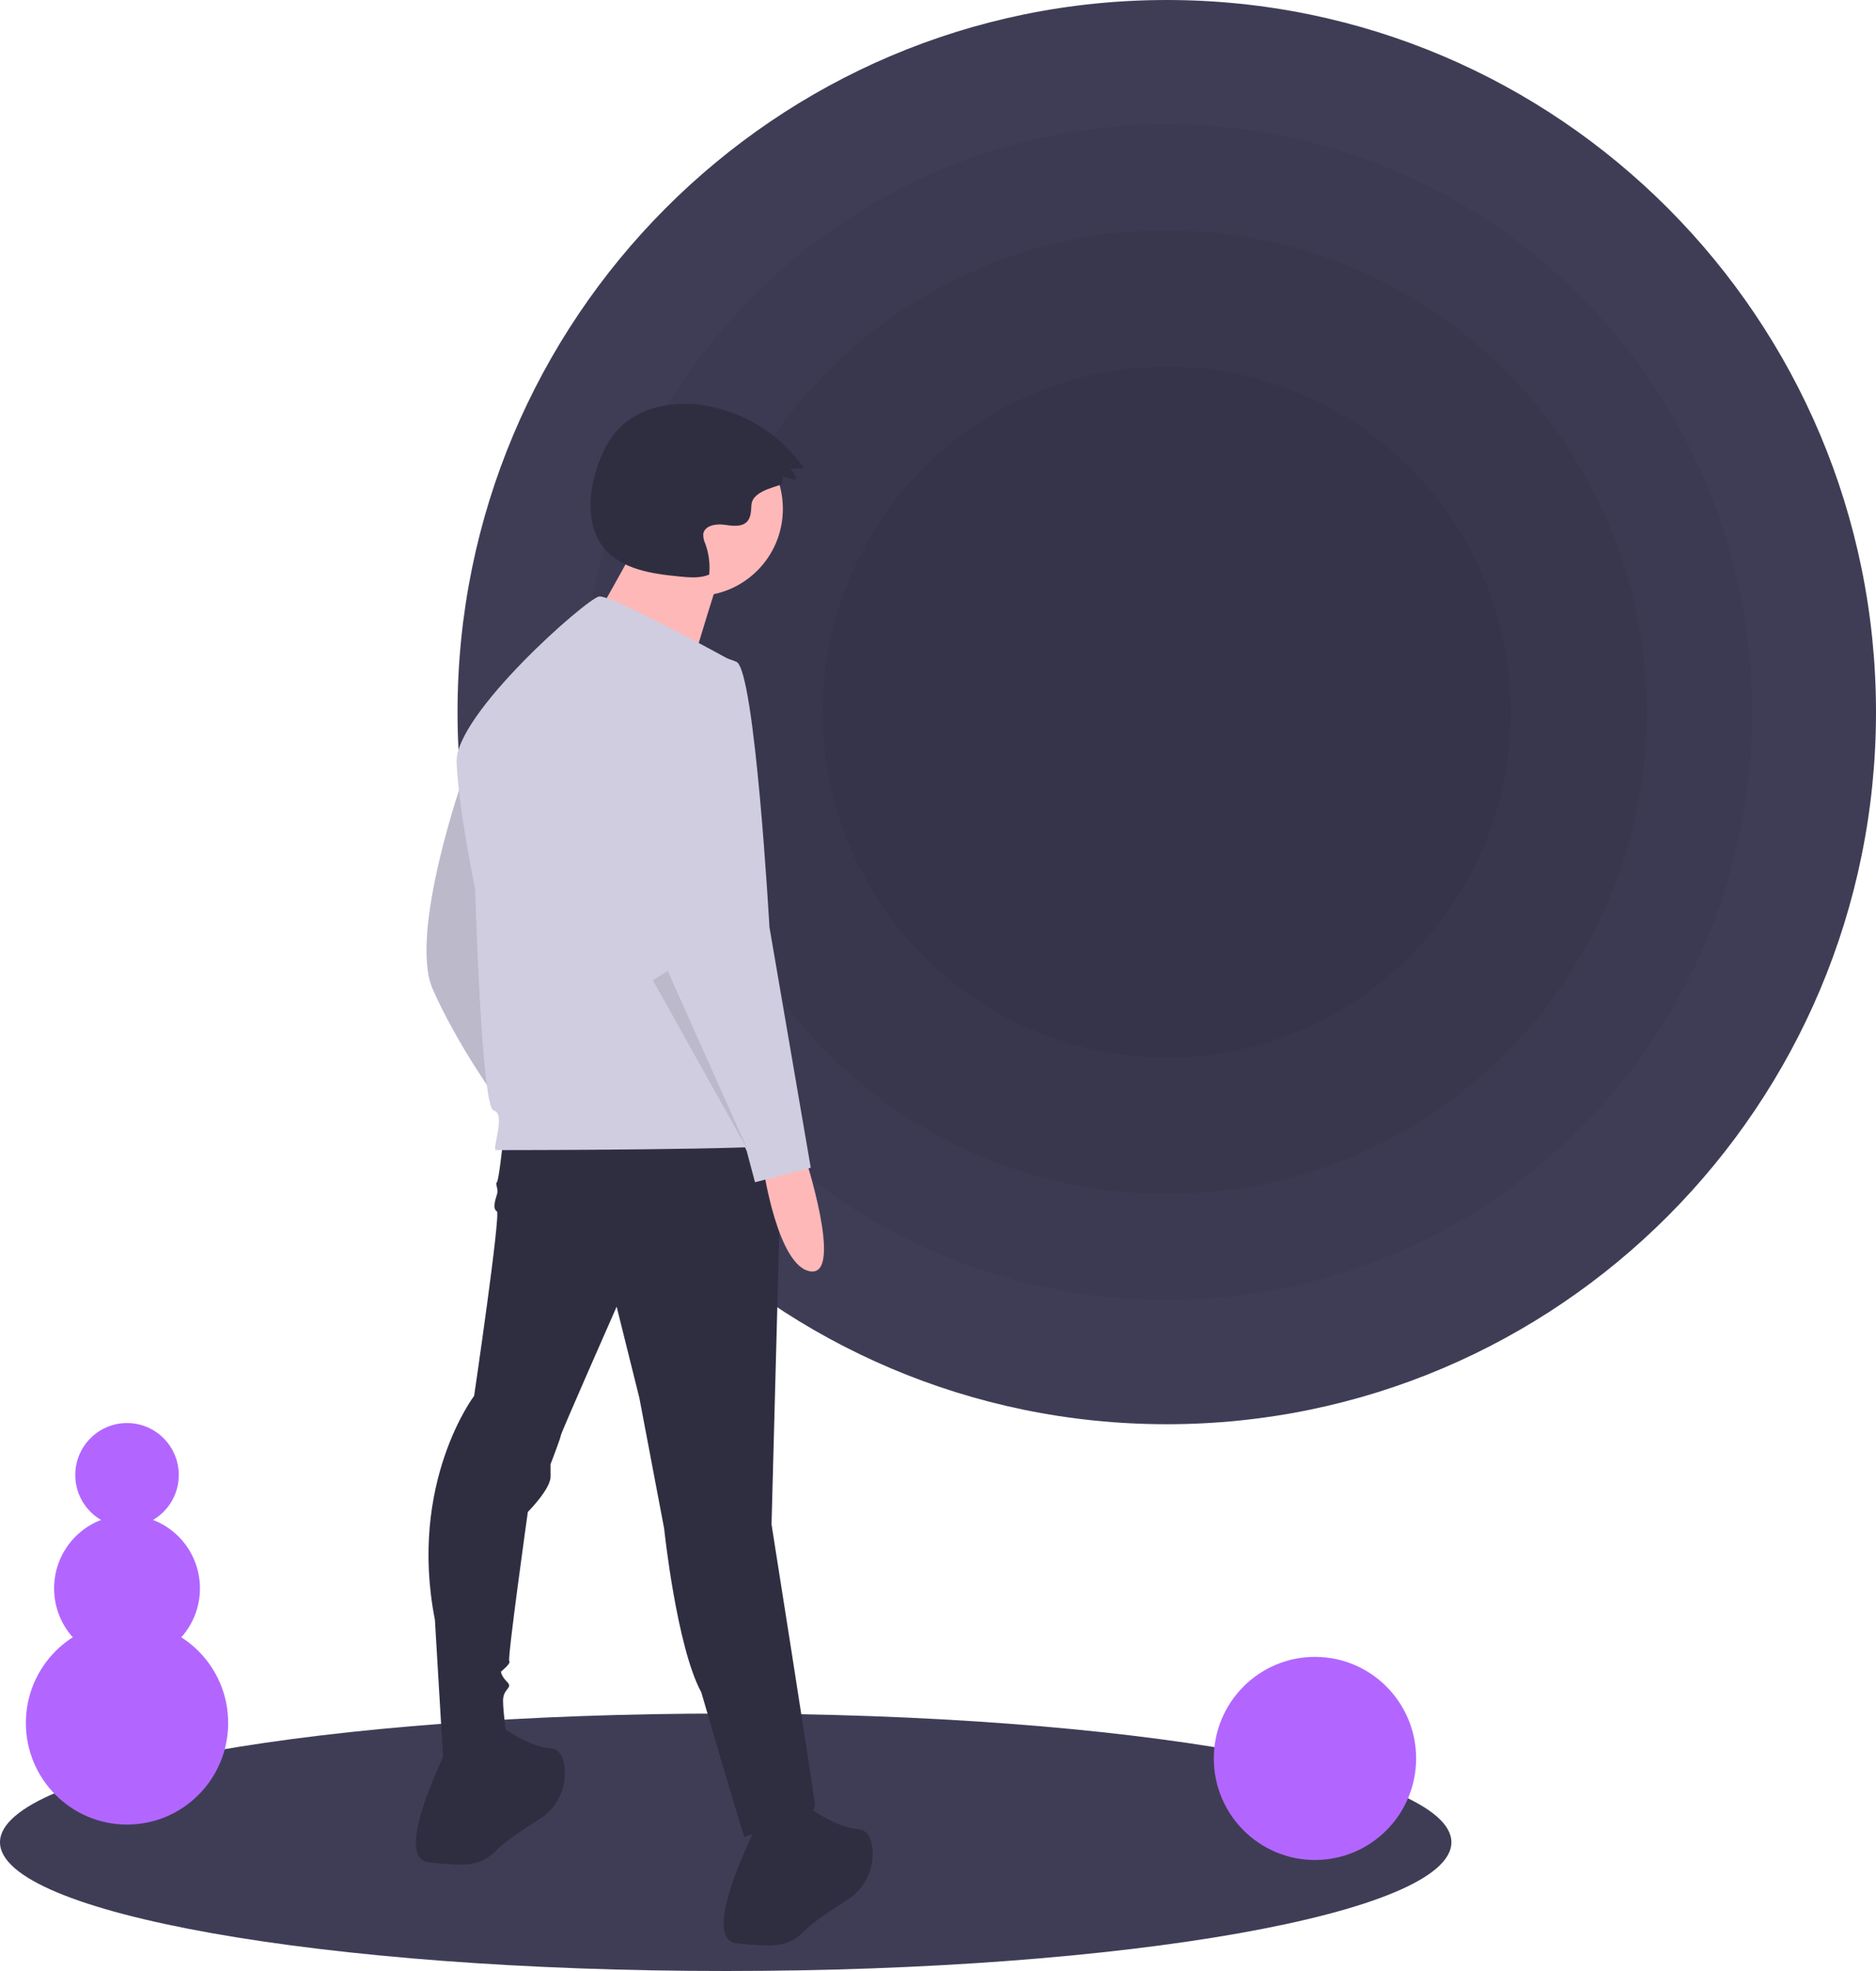 <svg width="220" height="231" viewBox="0 0 220 231" fill="none" xmlns="http://www.w3.org/2000/svg">
<path d="M85.103 231C132.105 231 170.207 224.246 170.207 215.914C170.207 207.582 132.105 200.827 85.103 200.827C38.102 200.827 0 207.582 0 215.914C0 224.246 38.102 231 85.103 231Z" fill="#3F3D56"/>
<path d="M136.828 166.918C182.762 166.918 220 129.552 220 83.459C220 37.366 182.762 0 136.828 0C90.893 0 53.655 37.366 53.655 83.459C53.655 129.552 90.893 166.918 136.828 166.918Z" fill="#3F3D56"/>
<path opacity="0.05" d="M136.828 152.357C174.748 152.357 205.489 121.51 205.489 83.459C205.489 45.408 174.748 14.561 136.828 14.561C98.907 14.561 68.166 45.408 68.166 83.459C68.166 121.51 98.907 152.357 136.828 152.357Z" fill="black"/>
<path opacity="0.05" d="M136.828 139.927C167.907 139.927 193.102 114.645 193.102 83.459C193.102 52.273 167.907 26.991 136.828 26.991C105.748 26.991 80.553 52.273 80.553 83.459C80.553 114.645 105.748 139.927 136.828 139.927Z" fill="black"/>
<path opacity="0.05" d="M136.828 123.945C159.111 123.945 177.175 105.819 177.175 83.459C177.175 61.099 159.111 42.972 136.828 42.972C114.544 42.972 96.48 61.099 96.48 83.459C96.48 105.819 114.544 123.945 136.828 123.945Z" fill="black"/>
<path d="M54.392 90.928C54.392 90.928 47.853 109.398 50.759 115.959C53.665 122.521 58.267 128.839 58.267 128.839C58.267 128.839 56.572 92.143 54.392 90.928Z" fill="#D0CDE1"/>
<path opacity="0.1" d="M54.392 90.928C54.392 90.928 47.853 109.398 50.759 115.959C53.665 122.521 58.267 128.839 58.267 128.839C58.267 128.839 56.572 92.143 54.392 90.928Z" fill="black"/>
<path d="M58.993 133.7C58.993 133.7 58.509 138.317 58.267 138.56C58.025 138.803 58.509 139.289 58.267 140.018C58.025 140.747 57.782 141.719 58.267 141.962C58.751 142.205 55.603 163.591 55.603 163.591C55.603 163.591 47.853 173.798 51.001 189.837L51.97 206.12C51.97 206.12 59.478 206.606 59.478 203.932C59.478 203.932 58.993 200.773 58.993 199.315C58.993 197.857 60.204 197.857 59.478 197.128C58.751 196.399 58.751 195.913 58.751 195.913C58.751 195.913 59.962 194.941 59.72 194.698C59.478 194.455 61.9 177.2 61.9 177.2C61.9 177.2 64.564 174.527 64.564 173.069V171.611C64.564 171.611 65.775 168.451 65.775 168.208C65.775 167.965 72.314 153.141 72.314 153.141L74.978 163.834L77.884 179.144C77.884 179.144 79.337 192.996 82.243 198.343C82.243 198.343 87.329 215.84 87.329 215.354C87.329 214.868 95.806 213.653 95.563 211.466C95.321 209.279 90.478 178.658 90.478 178.658L91.688 133.214L58.993 133.7Z" fill="#2F2E41"/>
<path d="M52.454 204.904C52.454 204.904 45.915 217.785 50.275 218.271C54.634 218.757 56.329 218.757 58.267 216.812C59.326 215.75 61.471 214.324 63.198 213.249C64.221 212.623 65.048 211.72 65.583 210.643C66.118 209.567 66.34 208.361 66.224 207.164C66.096 205.975 65.653 204.996 64.564 204.904C61.657 204.661 58.267 201.988 58.267 201.988L52.454 204.904Z" fill="#2F2E41"/>
<path d="M88.54 214.382C88.54 214.382 82.001 227.262 86.36 227.748C90.72 228.234 92.415 228.234 94.353 226.29C95.412 225.227 97.557 223.801 99.284 222.727C100.307 222.101 101.134 221.197 101.669 220.121C102.204 219.045 102.426 217.839 102.31 216.642C102.182 215.453 101.739 214.473 100.649 214.382C97.743 214.139 94.353 211.466 94.353 211.466L88.54 214.382Z" fill="#2F2E41"/>
<path d="M81.629 69.85C87.251 69.85 91.809 65.276 91.809 59.634C91.809 53.992 87.251 49.419 81.629 49.419C76.006 49.419 71.448 53.992 71.448 59.634C71.448 65.276 76.006 69.85 81.629 69.85Z" fill="#FFB8B8"/>
<path d="M75.084 62.991C75.084 62.991 67.812 76.417 67.231 76.417C66.649 76.417 80.32 80.795 80.32 80.795C80.32 80.795 84.101 67.953 84.683 66.785L75.084 62.991Z" fill="#FFB8B8"/>
<path d="M86.239 77.683C86.239 77.683 71.708 69.664 70.255 69.907C68.802 70.15 53.302 83.759 53.544 89.348C53.786 94.938 55.724 104.173 55.724 104.173C55.724 104.173 56.45 129.933 57.904 130.176C59.357 130.419 57.661 134.793 58.146 134.793C58.63 134.793 92.052 134.793 92.294 134.064C92.536 133.335 86.239 77.683 86.239 77.683Z" fill="#D0CDE1"/>
<path d="M94.353 135.401C94.353 135.401 98.954 149.496 95.079 149.01C91.204 148.524 89.509 136.859 89.509 136.859L94.353 135.401Z" fill="#FFB8B8"/>
<path d="M82.001 76.833C82.001 76.833 73.04 78.777 74.493 90.928C75.946 103.079 78.61 115.23 78.61 115.23L87.571 134.915L88.54 138.56L95.079 136.859L90.235 108.668C90.235 108.668 88.54 78.534 86.36 77.562C84.986 76.974 83.491 76.724 82.001 76.833Z" fill="#D0CDE1"/>
<path opacity="0.1" d="M76.552 114.866L87.692 134.793L78.306 113.795L76.552 114.866Z" fill="black"/>
<path d="M91.764 56.626L91.798 55.846L93.346 56.232C93.329 55.982 93.258 55.738 93.139 55.517C93.019 55.297 92.853 55.105 92.652 54.955L94.301 54.862C92.917 52.89 91.15 51.219 89.105 49.951C87.061 48.683 84.781 47.844 82.404 47.485C78.839 46.966 74.868 47.717 72.423 50.372C71.237 51.66 70.492 53.298 69.962 54.969C68.985 58.047 68.787 61.715 70.822 64.217C72.891 66.76 76.506 67.258 79.762 67.573C80.908 67.683 82.108 67.786 83.17 67.34C83.288 66.118 83.132 64.885 82.714 63.731C82.54 63.374 82.456 62.979 82.471 62.582C82.616 61.61 83.908 61.365 84.879 61.496C85.85 61.628 87.017 61.829 87.655 61.083C88.094 60.569 88.068 59.821 88.126 59.146C88.285 57.31 91.748 57.011 91.764 56.626Z" fill="#2F2E41"/>
<path d="M154.207 217.99C160.758 217.99 166.069 212.661 166.069 206.087C166.069 199.513 160.758 194.184 154.207 194.184C147.656 194.184 142.345 199.513 142.345 206.087C142.345 212.661 147.656 217.99 154.207 217.99Z" fill="#B266FF"/>
<path d="M14.897 213.838C21.448 213.838 26.759 208.508 26.759 201.935C26.759 195.361 21.448 190.032 14.897 190.032C8.345 190.032 3.034 195.361 3.034 201.935C3.034 208.508 8.345 213.838 14.897 213.838Z" fill="#B266FF"/>
<path d="M14.897 194.738C19.619 194.738 23.448 190.896 23.448 186.156C23.448 181.417 19.619 177.575 14.897 177.575C10.174 177.575 6.345 181.417 6.345 186.156C6.345 190.896 10.174 194.738 14.897 194.738Z" fill="#B266FF"/>
<path d="M14.897 178.959C18.248 178.959 20.965 176.233 20.965 172.869C20.965 169.506 18.248 166.78 14.897 166.78C11.545 166.78 8.828 169.506 8.828 172.869C8.828 176.233 11.545 178.959 14.897 178.959Z" fill="#B266FF"/>
</svg>
